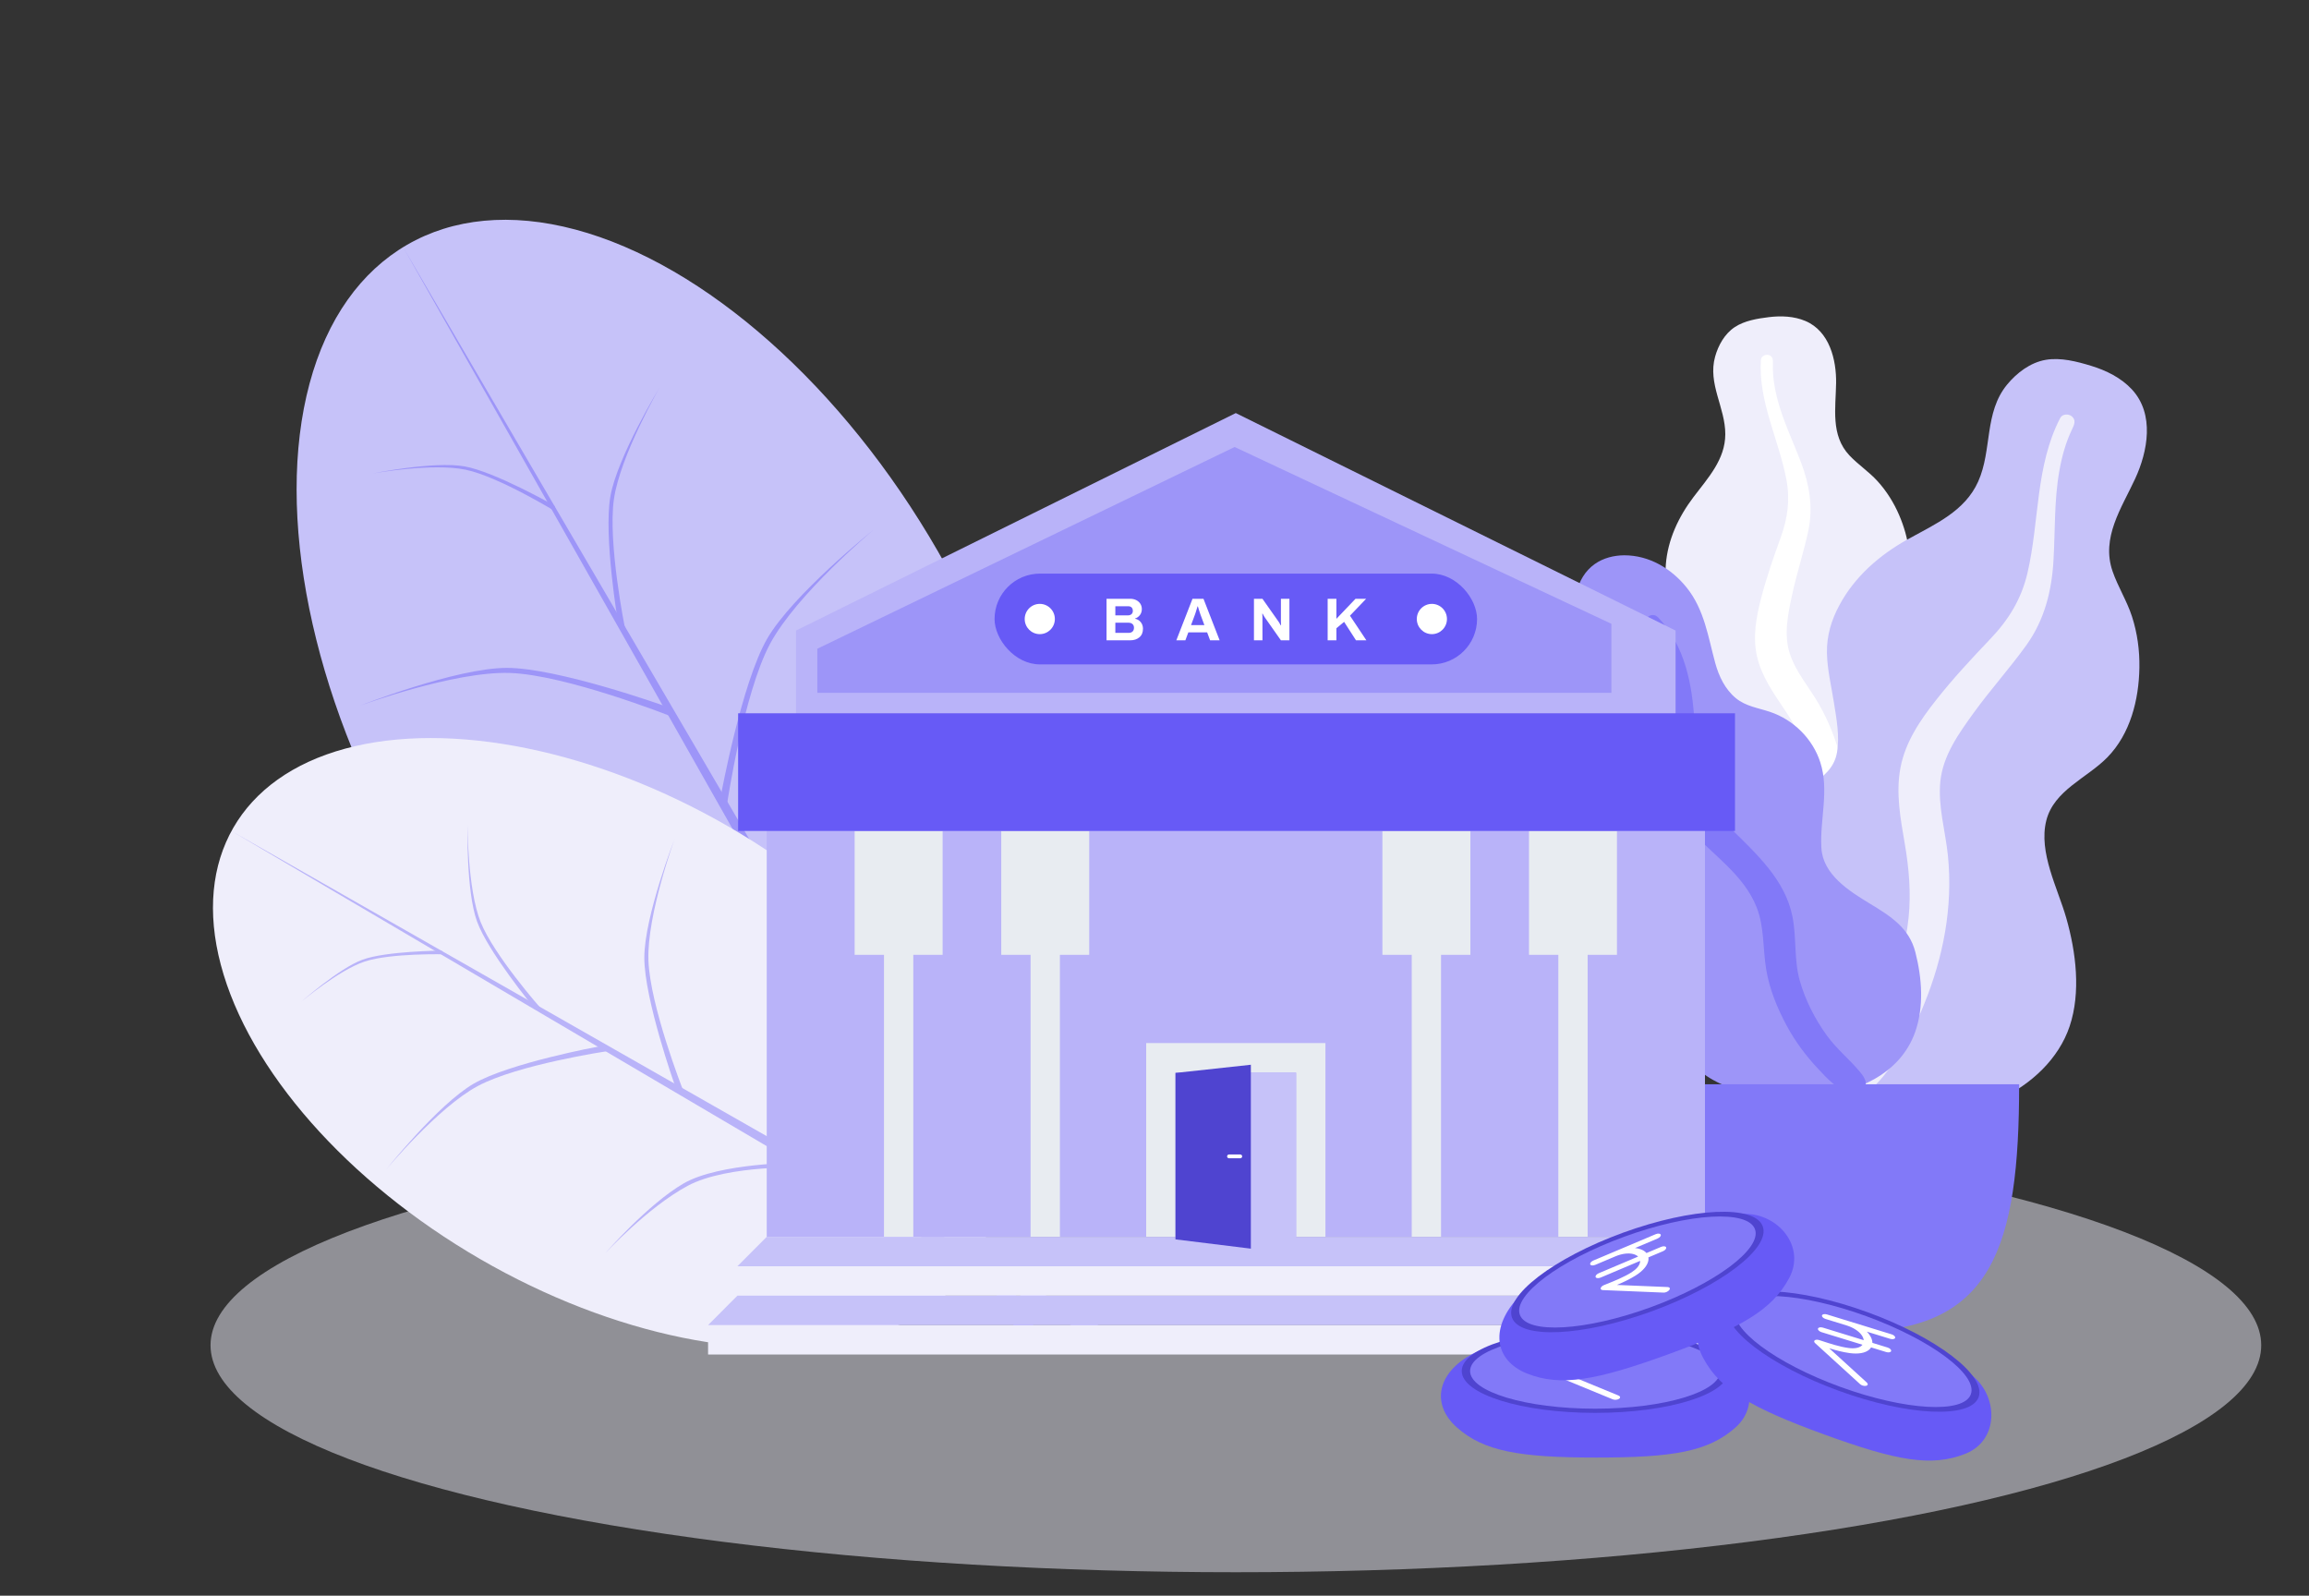 <svg width="123" height="85" viewBox="0 0 123 85" fill="none" xmlns="http://www.w3.org/2000/svg">
<rect x="0" y="0" width="123" height="85" fill="#333333" stroke="none"/>
<ellipse opacity="0.5" cx="65.835" cy="71.661" rx="54.62" ry="12.09" fill="#EFEEFB"/>
<path d="M94.227 16.894C94.877 16.814 95.571 16.842 96.175 17.099C97.461 17.646 97.826 19.166 97.809 20.403C97.79 21.733 97.507 23.186 98.517 24.258C98.982 24.751 99.559 25.128 100.015 25.63C100.502 26.166 100.885 26.78 101.168 27.439C101.687 28.649 101.942 30.073 101.467 31.343C101.049 32.46 99.996 33.469 100.223 34.741C100.461 36.067 101.796 37.081 102.63 38.068C103.575 39.186 104.445 40.615 104.588 42.081C104.725 43.485 104.114 44.906 103.177 45.968C101.305 48.09 98.49 49.13 95.653 49.124C94.448 49.121 93.084 49.066 92.044 48.418C91.723 48.218 91.553 47.993 91.362 47.68C91.191 47.4 90.965 47.218 90.703 47.019C90.127 46.584 89.712 45.996 89.447 45.339C88.417 42.787 89.24 39.629 90.681 37.362C91.023 36.825 91.302 36.308 91.136 35.668C90.963 35 90.538 34.397 90.161 33.823C89.789 33.255 89.365 32.714 89.074 32.1C88.77 31.457 88.684 30.784 88.738 30.08C88.839 28.758 89.409 27.538 90.215 26.475C90.992 25.451 91.904 24.471 91.906 23.13C91.909 21.708 90.96 20.443 91.364 18.997C91.531 18.399 91.868 17.784 92.41 17.425C92.93 17.081 93.616 16.969 94.227 16.894Z" fill="#EFEEFB"/>
<path d="M93.803 19.167C93.815 18.976 94.041 18.861 94.219 18.911C94.454 18.977 94.449 19.196 94.443 19.392C94.424 19.992 94.511 20.576 94.655 21.159C94.955 22.37 95.508 23.487 95.947 24.651C96.385 25.814 96.591 27.015 96.334 28.245C96.092 29.405 95.711 30.535 95.463 31.697C95.244 32.721 95.011 33.801 95.344 34.822C95.665 35.805 96.373 36.606 96.883 37.494C97.94 39.333 98.408 41.374 98.471 43.473C98.5 44.448 98.474 45.432 98.248 46.388C98.118 46.939 97.943 47.683 97.472 48.063C97.255 48.238 96.883 48.299 96.7 48.039C96.529 47.796 96.679 47.419 96.734 47.16C96.97 46.036 97.017 44.888 96.961 43.747C96.906 42.642 96.776 41.539 96.428 40.484C96.106 39.505 95.617 38.625 95.04 37.769C94.453 36.896 93.843 36.021 93.6 34.986C93.354 33.936 93.554 32.867 93.822 31.836C94.105 30.746 94.476 29.688 94.859 28.627C95.233 27.594 95.365 26.616 95.159 25.534C94.752 23.398 93.661 21.392 93.803 19.167Z" fill="white"/>
<path d="M111.39 19.486C112.195 19.731 112.994 20.126 113.567 20.745C114.786 22.061 114.412 24.049 113.739 25.502C113.015 27.066 111.917 28.637 112.536 30.431C112.82 31.256 113.299 32.003 113.568 32.834C113.857 33.722 113.981 34.647 113.965 35.573C113.936 37.276 113.484 39.092 112.256 40.346C111.176 41.45 109.408 42.095 109.004 43.717C108.583 45.408 109.613 47.303 110.071 48.906C110.589 50.72 110.855 52.862 110.249 54.67C109.668 56.403 108.202 57.765 106.543 58.533C103.227 60.067 99.377 59.831 96.052 58.345C94.64 57.714 93.069 56.939 92.192 55.63C91.921 55.226 91.84 54.872 91.781 54.403C91.728 53.982 91.559 53.648 91.357 53.277C90.912 52.462 90.734 51.552 90.77 50.636C90.91 47.081 93.542 43.775 96.429 41.845C97.113 41.388 97.713 40.923 97.857 40.079C98.006 39.199 97.825 38.264 97.687 37.389C97.55 36.524 97.338 35.662 97.321 34.785C97.303 33.866 97.558 33.025 97.993 32.221C98.809 30.71 100.121 29.564 101.628 28.727C103.08 27.921 104.667 27.238 105.377 25.652C106.13 23.972 105.685 21.981 106.922 20.482C107.434 19.862 108.153 19.31 108.978 19.168C109.77 19.032 110.634 19.256 111.39 19.486Z" fill="#C6C2F9"/>
<path d="M109.748 22.265C109.862 22.046 110.186 22.029 110.368 22.181C110.608 22.382 110.488 22.639 110.379 22.867C110.043 23.569 109.839 24.306 109.703 25.072C109.419 26.664 109.483 28.276 109.387 29.885C109.292 31.492 108.904 33.022 107.96 34.345C107.07 35.591 106.034 36.73 105.136 37.975C104.345 39.073 103.508 40.23 103.363 41.614C103.224 42.946 103.634 44.266 103.766 45.586C104.039 48.318 103.52 50.98 102.495 53.5C102.019 54.67 101.474 55.821 100.71 56.835C100.27 57.419 99.676 58.208 98.927 58.411C98.581 58.505 98.115 58.381 98.037 57.978C97.963 57.599 98.337 57.232 98.536 56.953C99.4 55.747 100.055 54.412 100.586 53.032C101.1 51.695 101.524 50.32 101.67 48.888C101.805 47.559 101.693 46.261 101.467 44.944C101.237 43.602 100.981 42.245 101.238 40.893C101.499 39.519 102.292 38.358 103.144 37.279C104.045 36.136 105.033 35.077 106.036 34.023C107.013 32.995 107.679 31.907 108.004 30.518C108.645 27.773 108.418 24.826 109.748 22.265Z" fill="#EFEEFB"/>
<path d="M86.523 29.58C87.861 29.58 89.037 30.29 89.847 31.298C90.795 32.477 90.987 33.918 91.372 35.323C91.564 36.023 91.893 36.717 92.471 37.193C92.996 37.625 93.663 37.711 94.292 37.922C95.549 38.345 96.564 39.361 96.965 40.602C97.454 42.115 96.936 43.641 97.025 45.174C97.107 46.583 98.493 47.461 99.609 48.136C100.709 48.802 101.7 49.425 102.031 50.722C102.383 52.098 102.5 53.633 102.014 54.992C101.204 57.254 98.833 58.251 96.541 58.405C94.462 58.545 91.848 58.325 90.287 56.814C89.352 55.909 89.014 54.644 89.056 53.386C89.082 52.603 89.237 51.828 89.437 51.072C89.579 50.535 89.77 50.002 89.825 49.448C89.97 47.974 88.61 47.691 87.452 47.287C85.981 46.772 84.952 45.801 84.236 44.448C83.569 43.188 83.289 41.774 83.689 40.387C83.893 39.679 84.263 39.036 84.765 38.489C84.986 38.249 85.298 38.048 85.498 37.795C85.684 37.559 85.643 37.254 85.579 36.977C85.282 35.7 84.358 34.643 84.027 33.368C83.728 32.218 83.905 30.786 84.955 30.043C85.409 29.723 85.969 29.584 86.523 29.58Z" fill="#9D95F8"/>
<path d="M88.347 32.908C89.765 34.42 90.15 36.472 90.263 38.461C90.327 39.576 90.261 40.752 90.588 41.834C90.868 42.759 91.524 43.467 92.2 44.136C93.562 45.482 95.081 46.851 95.479 48.8C95.712 49.943 95.555 51.124 95.878 52.255C96.171 53.283 96.688 54.293 97.317 55.161C97.823 55.861 98.483 56.396 99.036 57.047C99.205 57.246 99.447 57.539 99.377 57.82C99.296 58.149 98.877 58.253 98.581 58.201C97.889 58.081 97.306 57.419 96.854 56.938C96.192 56.235 95.63 55.478 95.173 54.629C94.666 53.687 94.257 52.687 94.083 51.629C93.902 50.532 93.992 49.389 93.578 48.336C92.882 46.565 91.195 45.52 89.974 44.139C88.454 42.419 88.681 40.277 88.836 38.161C88.922 36.998 89.007 35.685 88.42 34.623C88.196 34.218 87.697 33.84 87.6 33.379C87.512 32.957 87.994 32.53 88.347 32.908Z" fill="#8279F8"/>
<path d="M89.859 57.759C89.859 66.408 91.269 70.939 98.709 70.939C106.149 70.939 107.559 66.408 107.559 57.759H89.859Z" fill="#8279F8"/>
<ellipse rx="16.375" ry="28.298" transform="matrix(0.865 -0.501 0.499 0.867 35.801 37.578)" fill="#C6C2F9"/>
<path d="M51.71 42.882C51.71 42.882 48.697 45.683 47.287 48.327C45.876 50.971 46.349 56.077 46.349 56.077L46.038 55.536C46.038 55.536 45.773 50.414 47.131 48.056C48.489 45.699 51.71 42.882 51.71 42.882Z" fill="#9D95F8"/>
<path d="M28.942 49.586C28.942 49.586 32.865 48.369 35.853 48.465C38.84 48.561 43.28 51.368 43.28 51.368L42.969 50.828C42.969 50.828 38.411 48.193 35.697 48.195C32.983 48.196 28.942 49.586 28.942 49.586Z" fill="#9D95F8"/>
<path d="M46.519 28.233C46.519 28.233 42.427 31.659 41.017 34.303C39.606 36.947 38.73 42.835 38.73 42.835L38.419 42.294C38.419 42.294 39.503 36.391 40.861 34.033C42.22 31.675 46.519 28.233 46.519 28.233Z" fill="#9D95F8"/>
<path d="M19.164 37.595C19.164 37.595 24.167 35.752 27.154 35.848C30.141 35.945 35.661 38.127 35.661 38.127L35.35 37.586C35.35 37.586 29.713 35.577 26.999 35.578C24.285 35.579 19.164 37.595 19.164 37.595Z" fill="#9D95F8"/>
<path d="M35.141 20.634C35.141 20.634 33.037 24.264 32.703 26.595C32.37 28.926 33.301 33.506 33.301 33.506L32.926 33.191C32.926 33.191 32.145 28.543 32.516 26.438C32.887 24.332 35.141 20.634 35.141 20.634Z" fill="#9D95F8"/>
<path d="M19.846 25.221C19.846 25.221 23.03 24.648 24.806 25.021C26.581 25.394 29.651 27.283 29.651 27.283L29.522 26.927C29.522 26.927 26.364 25.129 24.741 24.843C23.119 24.557 19.846 25.221 19.846 25.221Z" fill="#9D95F8"/>
<path d="M21.487 13.188L55.47 71.304L54.661 71.773L21.487 13.188Z" fill="#9D95F8"/>
<ellipse rx="13.279" ry="22.869" transform="matrix(0.499 -0.867 0.865 0.501 32.207 55.558)" fill="#EFEEFB"/>
<path d="M45.498 52.813C45.498 52.813 44.516 56.001 44.593 58.427C44.671 60.853 47.062 64.241 47.062 64.241L46.626 63.989C46.626 63.989 44.374 60.505 44.376 58.301C44.377 56.096 45.498 52.813 45.498 52.813Z" fill="#B9B3F9"/>
<path d="M32.24 66.76C32.24 66.76 34.5 64.314 36.633 63.168C38.766 62.022 43.012 62.187 43.012 62.187L42.576 61.934C42.576 61.934 38.317 61.938 36.415 63.041C34.513 64.145 32.24 66.76 32.24 66.76Z" fill="#B9B3F9"/>
<path d="M35.95 44.652C35.95 44.652 34.463 48.715 34.541 51.142C34.619 53.569 36.379 58.052 36.379 58.052L35.943 57.799C35.943 57.799 34.322 53.22 34.323 51.016C34.324 48.811 35.95 44.652 35.95 44.652Z" fill="#B9B3F9"/>
<path d="M20.548 62.325C20.548 62.325 23.313 59.001 25.446 57.855C27.579 56.71 32.328 55.998 32.328 55.998L31.892 55.745C31.892 55.745 27.13 56.626 25.228 57.729C23.326 58.833 20.548 62.325 20.548 62.325Z" fill="#B9B3F9"/>
<path d="M24.908 43.945C24.908 43.945 24.897 47.345 25.603 49.115C26.31 50.884 28.81 53.717 28.81 53.717L28.42 53.649C28.42 53.649 25.997 50.707 25.409 49.08C24.82 47.453 24.908 43.945 24.908 43.945Z" fill="#B9B3F9"/>
<path d="M16.035 53.373C16.035 53.373 18.037 51.678 19.432 51.219C20.827 50.759 23.741 50.836 23.741 50.836L23.507 50.639C23.507 50.639 20.568 50.662 19.315 51.12C18.062 51.578 16.035 53.373 16.035 53.373Z" fill="#B9B3F9"/>
<path d="M12.332 44.271L59.599 71.212L59.221 71.87L12.332 44.271Z" fill="#B9B3F9"/>
<rect x="37.719" y="70.587" width="56.226" height="1.567" fill="#EFEEFB"/>
<rect x="39.281" y="67.452" width="53.103" height="1.567" fill="#EFEEFB"/>
<path fill-rule="evenodd" clip-rule="evenodd" d="M40.844 42.377H90.823V65.885H40.844V42.377Z" fill="#B9B3F9"/>
<path fill-rule="evenodd" clip-rule="evenodd" d="M50.213 44.265H45.527V50.863H47.09V65.885H48.651V50.863H50.213V44.265ZM86.135 50.863V44.265H81.45V50.863H83.012V65.885H84.574V50.863H86.135ZM70.606 55.564H61.057V65.885H62.619V57.132H69.045V65.885H70.606V55.564ZM75.202 44.265H73.641V50.863H75.202V65.885H76.764V50.863H78.327V44.265H76.764H75.202ZM54.899 44.265L53.337 44.265V50.863H54.899V65.885H56.461V50.863H58.022V44.265L56.461 44.265H54.899Z" fill="#E8ECF1"/>
<path fill-rule="evenodd" clip-rule="evenodd" d="M42.402 33.589L65.83 22.004L89.258 33.589V39.243H42.402V33.589Z" fill="#B9B3F9"/>
<path fill-rule="evenodd" clip-rule="evenodd" d="M65.768 23.811L85.838 33.229V36.907H43.539V34.558L65.768 23.811Z" fill="#9D95F8"/>
<path fill-rule="evenodd" clip-rule="evenodd" d="M39.32 37.996H92.423V44.264H39.32V37.996Z" fill="#675AF6"/>
<path fill-rule="evenodd" clip-rule="evenodd" d="M40.843 65.885L39.281 67.453H92.384L90.822 65.885H40.843Z" fill="#C6C2F9"/>
<path fill-rule="evenodd" clip-rule="evenodd" d="M39.281 69.019L37.719 70.587H93.945L92.383 69.019H39.281Z" fill="#C6C2F9"/>
<rect x="65.832" y="57.154" width="3.213" height="8.866" fill="#C6C2F9"/>
<path fill-rule="evenodd" clip-rule="evenodd" d="M62.617 57.154L66.633 56.718L66.633 66.515L62.617 66.02V57.154Z" fill="#4F44D0"/>
<path fill-rule="evenodd" clip-rule="evenodd" d="M65.367 61.599C65.367 61.544 65.412 61.498 65.468 61.498H66.07C66.125 61.498 66.17 61.544 66.17 61.599C66.17 61.655 66.125 61.7 66.07 61.7H65.468C65.412 61.7 65.367 61.655 65.367 61.599Z" fill="white"/>
<rect x="52.98" y="30.556" width="25.703" height="4.836" rx="2.418" fill="#675AF6"/>
<ellipse cx="55.389" cy="32.974" rx="0.803" ry="0.806" fill="white"/>
<ellipse cx="76.276" cy="32.974" rx="0.803" ry="0.806" fill="white"/>
<path fill-rule="evenodd" clip-rule="evenodd" d="M63.524 31.897H64.109L64.97 34.109H64.462L64.305 33.687H63.302L63.145 34.109H62.663L63.524 31.897ZM58.945 31.897H60.208C60.324 31.897 60.429 31.92 60.523 31.966C60.617 32.013 60.691 32.077 60.745 32.16C60.798 32.243 60.825 32.338 60.825 32.445C60.825 32.568 60.791 32.674 60.724 32.763C60.656 32.852 60.57 32.914 60.465 32.948V32.961C60.589 32.985 60.691 33.045 60.769 33.143C60.847 33.241 60.886 33.357 60.886 33.49C60.886 33.69 60.822 33.843 60.695 33.949C60.567 34.056 60.405 34.109 60.208 34.109H58.945V31.897ZM60.076 32.781C60.162 32.781 60.228 32.759 60.276 32.715C60.323 32.67 60.346 32.614 60.346 32.545C60.346 32.464 60.324 32.401 60.28 32.358C60.236 32.315 60.176 32.294 60.099 32.294H59.414V32.781H60.076ZM60.33 33.641C60.279 33.689 60.212 33.712 60.131 33.712H59.414V33.171H60.105C60.204 33.171 60.279 33.195 60.33 33.245C60.382 33.294 60.407 33.359 60.407 33.438C60.407 33.526 60.382 33.594 60.33 33.641ZM63.948 32.736L64.157 33.297H63.447L63.656 32.736C63.664 32.713 63.675 32.683 63.687 32.645L63.794 32.3H63.81L63.874 32.51L63.948 32.736ZM66.798 31.897H67.251L68.118 33.128L68.215 33.293C68.221 33.302 68.225 33.31 68.227 33.316L68.243 33.306L68.241 33.257L68.239 33.222C68.235 33.184 68.234 33.149 68.234 33.119V31.897H68.687V34.109H68.234L67.382 32.897L67.344 32.838L67.257 32.684L67.241 32.694L67.249 32.831L67.251 34.109H66.798V31.897ZM71.19 31.897H70.724V34.109H71.19V33.467L71.601 33.126L72.234 34.109H72.787L71.913 32.797L72.774 31.897H72.208L71.19 32.964V31.897Z" fill="white"/>
<path fill-rule="evenodd" clip-rule="evenodd" d="M85.03 77.643C89.127 77.643 90.997 77.33 92.449 76.042C93.901 74.755 93.064 72.575 91.389 72.005C89.715 71.436 80.791 70.996 78.671 72.005C76.551 73.015 76.186 74.778 77.611 76.042C79.037 77.306 80.933 77.643 85.03 77.643Z" fill="#675AF6"/>
<path fill-rule="evenodd" clip-rule="evenodd" d="M84.975 75.263C88.901 75.263 92.083 74.265 92.083 73.034C92.083 71.803 88.901 70.805 84.975 70.805C81.049 70.805 77.867 71.803 77.867 73.034C77.867 74.265 81.049 75.263 84.975 75.263Z" fill="#4F44D0"/>
<path fill-rule="evenodd" clip-rule="evenodd" d="M84.976 75.04C88.656 75.04 91.64 74.142 91.64 73.034C91.64 71.926 88.656 71.028 84.976 71.028C81.296 71.028 78.312 71.926 78.312 73.034C78.312 74.142 81.296 75.04 84.976 75.04Z" fill="#8279F8"/>
<path fill-rule="evenodd" clip-rule="evenodd" d="M86.58 71.474L84.157 71.597L82.984 71.657C82.853 71.663 82.75 71.725 82.754 71.795C82.758 71.864 82.867 71.915 82.998 71.909L84.171 71.849C84.524 71.831 84.865 71.906 85.081 72.05C85.183 72.118 85.253 72.195 85.293 72.276L83.024 72.391C82.893 72.397 82.79 72.459 82.794 72.529C82.797 72.598 82.907 72.649 83.037 72.643L85.315 72.527C85.308 72.549 85.299 72.571 85.287 72.593C85.197 72.753 84.979 72.878 84.673 72.944C84.208 73.045 83.684 73.061 83.176 73.078L83.069 73.081C82.969 73.084 82.88 73.121 82.846 73.172C82.811 73.223 82.839 73.278 82.916 73.31L85.912 74.542C85.958 74.561 86.015 74.569 86.071 74.566C86.136 74.563 86.201 74.545 86.246 74.515C86.33 74.459 86.317 74.379 86.217 74.338L83.716 73.309C84.088 73.29 84.462 73.256 84.825 73.178C85.279 73.08 85.604 72.892 85.74 72.651C85.767 72.602 85.783 72.552 85.793 72.503L86.634 72.46C86.765 72.453 86.868 72.392 86.864 72.322C86.86 72.252 86.751 72.201 86.62 72.208L85.777 72.251C85.729 72.118 85.622 71.992 85.458 71.884C85.408 71.85 85.351 71.82 85.292 71.792L86.594 71.726C86.725 71.719 86.828 71.658 86.824 71.588C86.82 71.519 86.711 71.468 86.58 71.474Z" fill="white"/>
<path fill-rule="evenodd" clip-rule="evenodd" d="M97.17 76.411C101.02 77.812 102.884 78.157 104.689 77.444C106.494 76.731 106.453 74.396 105.074 73.288C103.695 72.18 95.46 68.715 93.123 68.938C90.786 69.162 89.839 70.694 90.746 72.369C91.653 74.044 93.32 75.01 97.17 76.411Z" fill="#675AF6"/>
<path fill-rule="evenodd" clip-rule="evenodd" d="M97.959 74.089C101.648 75.431 104.98 75.582 105.401 74.425C105.822 73.269 103.173 71.243 99.484 69.9C95.795 68.557 92.463 68.406 92.042 69.563C91.621 70.72 94.27 72.746 97.959 74.089Z" fill="#4F44D0"/>
<path fill-rule="evenodd" clip-rule="evenodd" d="M98.038 73.879C101.496 75.138 104.607 75.314 104.986 74.273C105.365 73.232 102.869 71.368 99.41 70.109C95.952 68.85 92.841 68.674 92.462 69.715C92.083 70.756 94.58 72.62 98.038 73.879Z" fill="#8279F8"/>
<path fill-rule="evenodd" clip-rule="evenodd" d="M100.764 71.078L98.444 70.364L97.322 70.019C97.196 69.981 97.079 70.003 97.058 70.07C97.038 70.137 97.123 70.222 97.248 70.26L98.371 70.606C98.709 70.71 99.004 70.897 99.158 71.106C99.231 71.204 99.27 71.301 99.28 71.39L97.108 70.722C96.983 70.684 96.865 70.707 96.844 70.773C96.824 70.84 96.909 70.925 97.035 70.964L99.215 71.634C99.2 71.653 99.184 71.67 99.165 71.686C99.025 71.806 98.778 71.849 98.469 71.806C97.997 71.742 97.499 71.578 97.016 71.42L96.914 71.387C96.82 71.355 96.723 71.359 96.673 71.395C96.623 71.432 96.631 71.493 96.692 71.549L99.086 73.732C99.123 73.766 99.174 73.792 99.227 73.809C99.29 73.828 99.356 73.834 99.409 73.82C99.508 73.796 99.522 73.718 99.442 73.644L97.444 71.822C97.8 71.932 98.164 72.028 98.532 72.078C98.992 72.141 99.361 72.076 99.571 71.896C99.614 71.859 99.646 71.818 99.672 71.775L100.476 72.022C100.602 72.061 100.72 72.038 100.74 71.971C100.76 71.905 100.675 71.819 100.55 71.781L99.743 71.533C99.743 71.392 99.685 71.236 99.569 71.079C99.533 71.03 99.49 70.982 99.444 70.936L100.69 71.319C100.815 71.357 100.933 71.335 100.954 71.268C100.974 71.201 100.889 71.116 100.764 71.078Z" fill="white"/>
<path fill-rule="evenodd" clip-rule="evenodd" d="M88.876 72.139C92.727 70.737 94.376 69.804 95.301 68.097C96.225 66.39 94.692 64.628 92.924 64.666C91.156 64.704 82.619 67.343 80.973 69.016C79.326 70.689 79.586 72.472 81.358 73.172C83.129 73.872 85.026 73.54 88.876 72.139Z" fill="#675AF6"/>
<path fill-rule="evenodd" clip-rule="evenodd" d="M87.985 69.853C91.674 68.51 94.323 66.484 93.902 65.328C93.481 64.171 90.149 64.322 86.46 65.664C82.772 67.007 80.123 69.033 80.544 70.19C80.965 71.346 84.296 71.196 87.985 69.853Z" fill="#4F44D0"/>
<path fill-rule="evenodd" clip-rule="evenodd" d="M87.911 69.644C91.37 68.385 93.866 66.521 93.487 65.48C93.108 64.439 89.998 64.615 86.539 65.874C83.081 67.132 80.585 68.997 80.963 70.038C81.342 71.079 84.453 70.902 87.911 69.644Z" fill="#8279F8"/>
<path fill-rule="evenodd" clip-rule="evenodd" d="M88.198 65.744L85.962 66.689L84.88 67.146C84.76 67.197 84.684 67.29 84.712 67.354C84.739 67.418 84.859 67.429 84.979 67.378L86.061 66.921C86.388 66.783 86.733 66.737 86.986 66.798C87.105 66.827 87.197 66.875 87.262 66.937L85.169 67.822C85.048 67.873 84.972 67.966 85 68.03C85.027 68.094 85.147 68.105 85.268 68.054L87.369 67.166C87.37 67.189 87.368 67.213 87.364 67.238C87.335 67.419 87.172 67.611 86.908 67.778C86.505 68.031 86.018 68.226 85.547 68.415L85.448 68.455C85.355 68.491 85.283 68.557 85.269 68.617C85.254 68.677 85.299 68.719 85.382 68.722L88.619 68.856C88.669 68.858 88.725 68.846 88.776 68.824C88.837 68.798 88.891 68.76 88.923 68.716C88.983 68.634 88.944 68.564 88.835 68.56L86.133 68.448C86.477 68.303 86.817 68.143 87.131 67.945C87.524 67.698 87.765 67.411 87.81 67.137C87.819 67.082 87.817 67.03 87.81 66.98L88.585 66.652C88.706 66.601 88.781 66.508 88.754 66.444C88.727 66.38 88.607 66.369 88.486 66.42L87.708 66.749C87.618 66.641 87.474 66.559 87.283 66.513C87.224 66.498 87.161 66.49 87.095 66.484L88.296 65.976C88.417 65.925 88.493 65.832 88.466 65.768C88.438 65.704 88.318 65.693 88.198 65.744Z" fill="white"/>
</svg>
